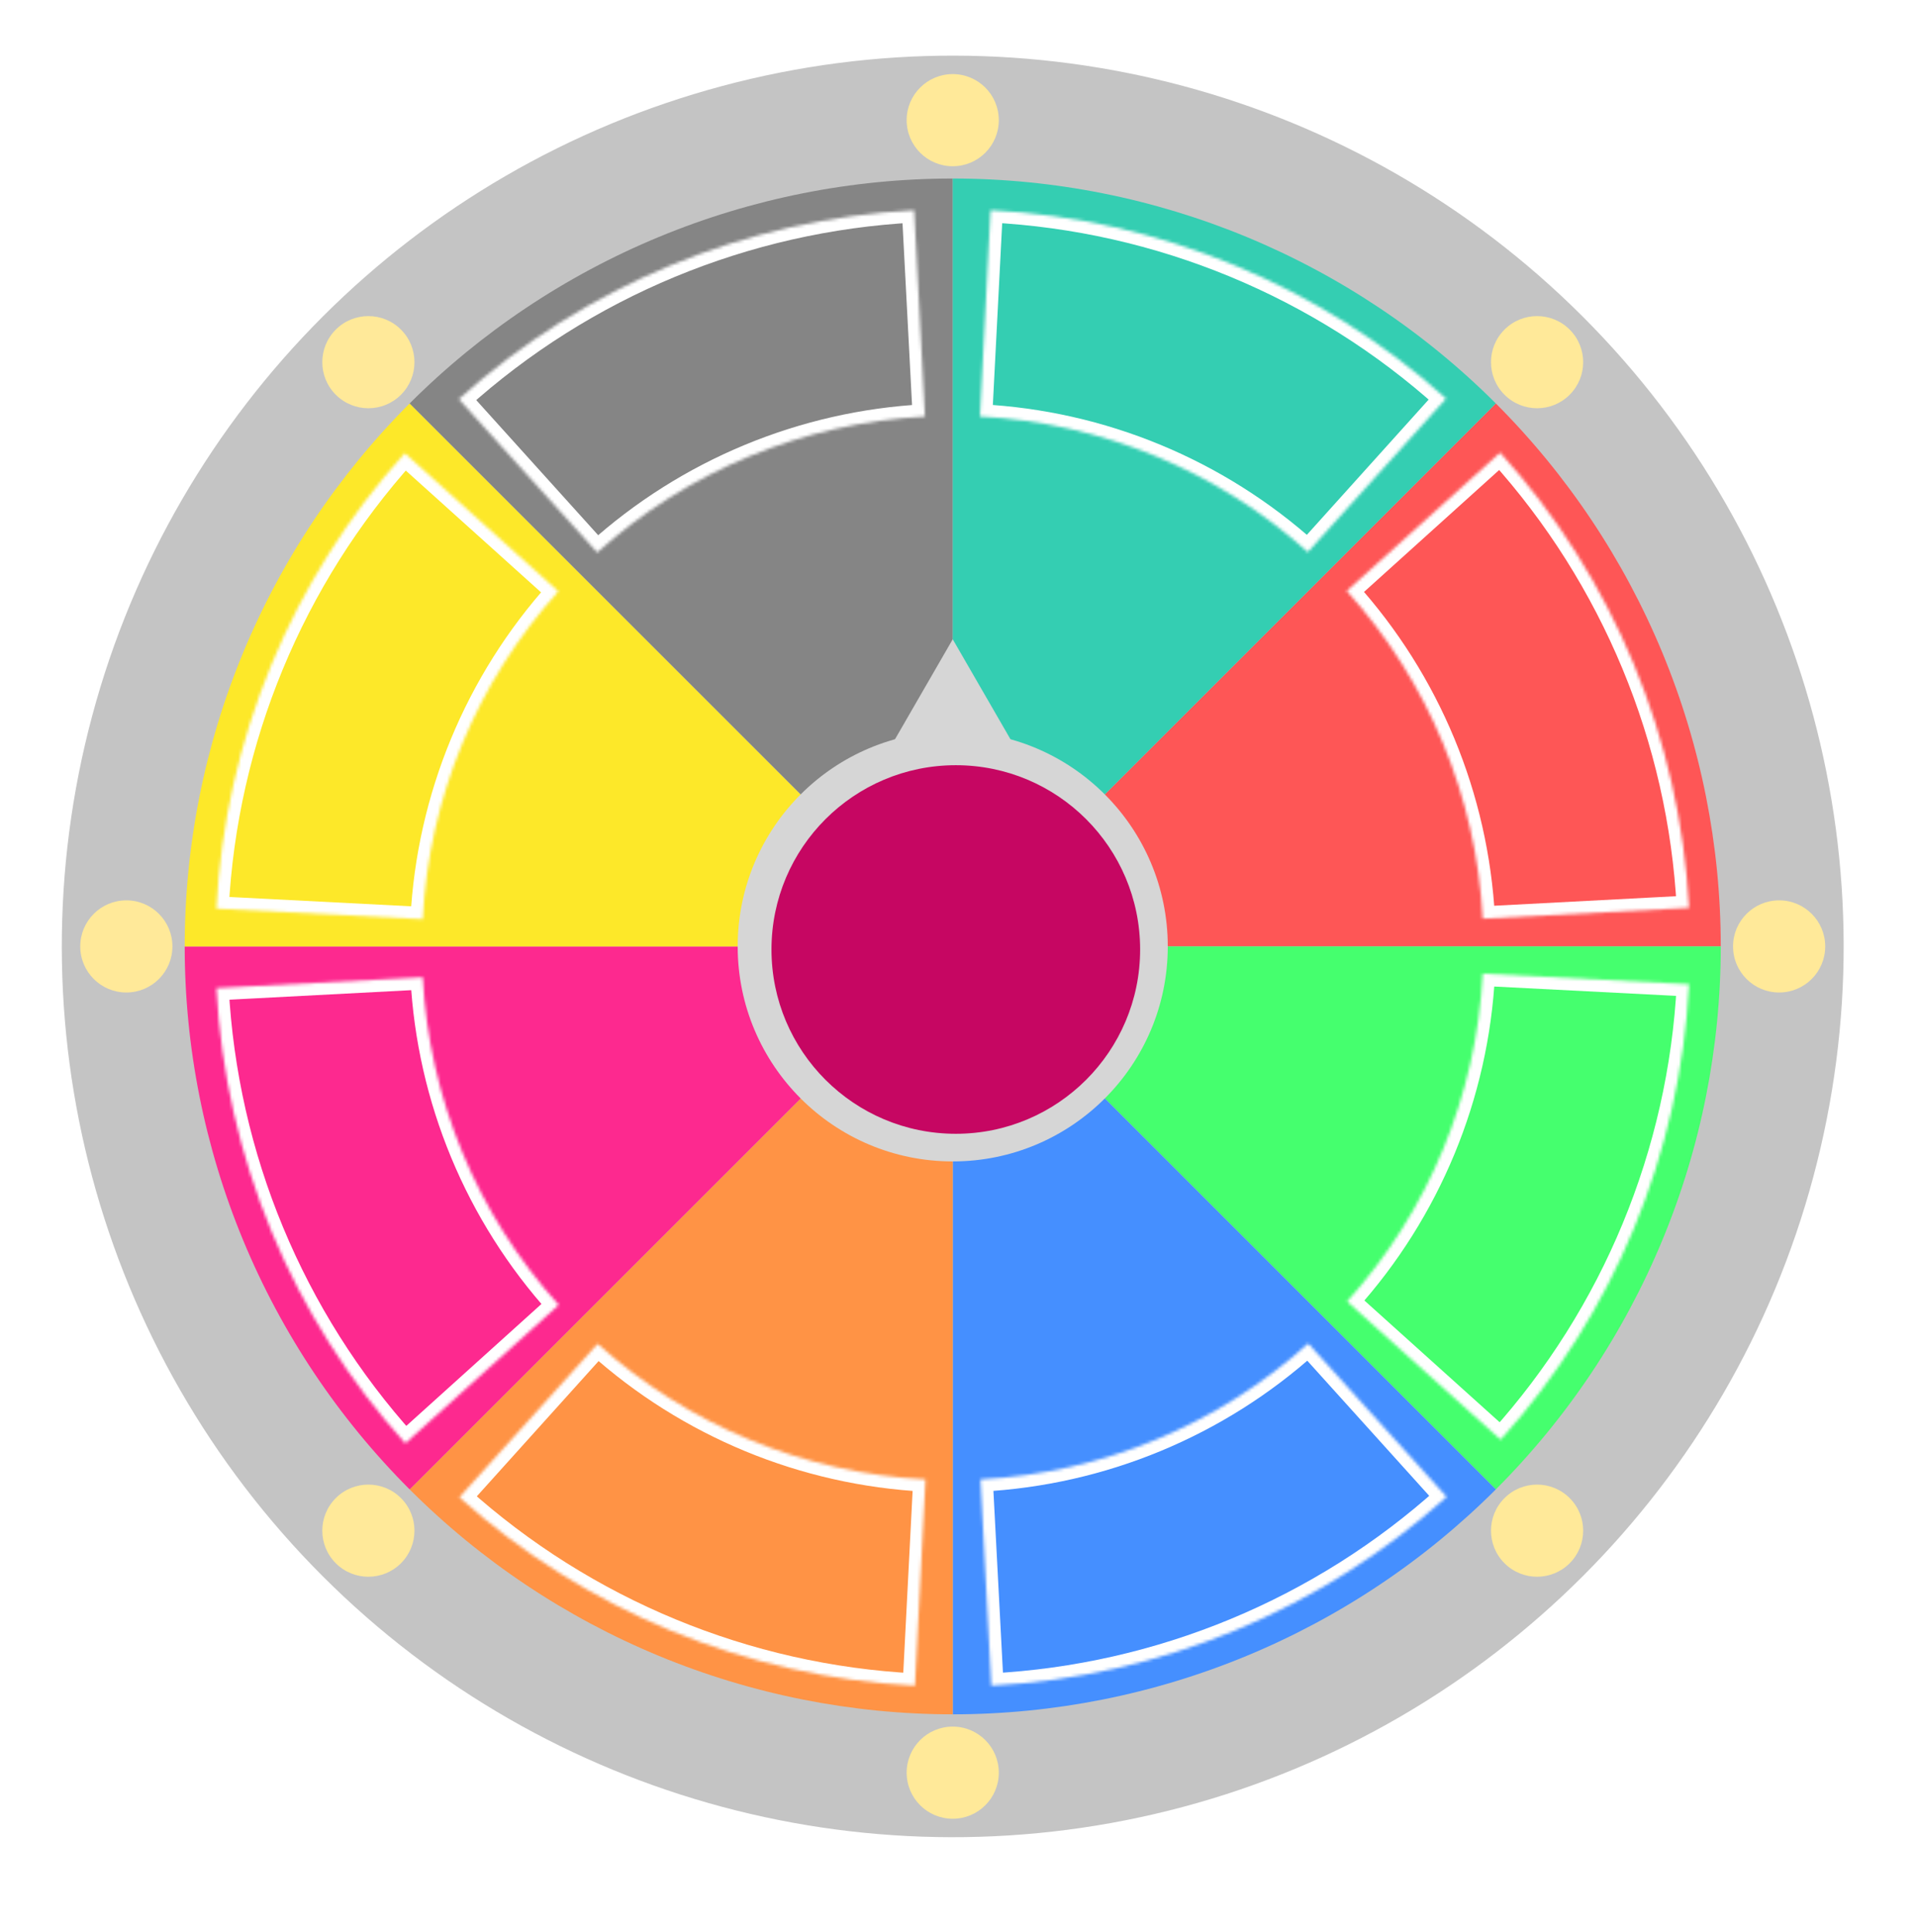 <svg width="624" height="629" viewBox="0 0 624 629" fill="none" xmlns="http://www.w3.org/2000/svg">
<circle cx="310.122" cy="308.122" r="290" transform="rotate(135 310.122 308.122)" fill="#C4C4C4"/>
<circle cx="500.334" cy="498.334" r="15" transform="rotate(135 500.334 498.334)" fill="#FFE999"/>
<circle cx="119.91" cy="117.91" r="15" transform="rotate(135 119.91 117.91)" fill="#FFE999"/>
<circle cx="119.91" cy="498.334" r="15" transform="rotate(135 119.91 498.334)" fill="#FFE999"/>
<circle cx="500.334" cy="117.91" r="15" transform="rotate(135 500.334 117.91)" fill="#FFE999"/>
<circle cx="310.122" cy="39.122" r="15" fill="#FFE999"/>
<circle cx="310.122" cy="577.122" r="15" fill="#FFE999"/>
<circle cx="579.122" cy="308.122" r="15" fill="#FFE999"/>
<circle cx="41.122" cy="308.122" r="15" fill="#FFE999"/>
<path d="M560.122 308.122C560.122 275.291 553.656 242.782 541.092 212.451C528.528 182.12 510.113 154.56 486.899 131.345L310.122 308.122H560.122Z" fill="#FE5656"/>
<path d="M486.899 484.899C510.113 461.684 528.528 434.124 541.092 403.793C553.656 373.461 560.122 340.952 560.122 308.122H310.122L486.899 484.899Z" fill="#45FF6E"/>
<path d="M310.122 558.122C342.952 558.122 375.461 551.655 405.793 539.092C436.124 526.528 463.684 508.113 486.899 484.899L310.122 308.122L310.122 558.122Z" fill="#458FFF"/>
<path d="M133.345 484.899C156.56 508.113 184.12 526.528 214.451 539.092C244.783 551.655 277.291 558.122 310.122 558.122L310.122 308.122L133.345 484.899Z" fill="#FF9345"/>
<path d="M60.122 308.122C60.122 340.952 66.588 373.461 79.152 403.793C91.716 434.124 110.131 461.684 133.345 484.899L310.122 308.122L60.122 308.122Z" fill="#FD298F"/>
<path d="M133.345 131.345C110.131 154.56 91.716 182.12 79.152 212.451C66.588 242.782 60.122 275.291 60.122 308.122L310.122 308.122L133.345 131.345Z" fill="#FDE829"/>
<path d="M310.122 58.122C277.291 58.122 244.782 64.588 214.451 77.152C184.12 89.716 156.56 108.131 133.345 131.345L310.122 308.122V58.122Z" fill="#858585"/>
<path d="M486.899 131.345C440.015 84.461 376.426 58.122 310.122 58.122V308.122L486.899 131.345Z" fill="#34CEB2"/>
<mask id="path-18-inside-1" fill="white">
<path d="M549.793 295.561C546.911 240.564 525.202 188.232 488.308 147.344L438.382 192.392C464.938 221.824 480.565 259.493 482.639 299.081L549.793 295.561Z"/>
</mask>
<path d="M549.793 295.561C546.911 240.564 525.202 188.232 488.308 147.344L438.382 192.392C464.938 221.824 480.565 259.493 482.639 299.081L549.793 295.561Z" stroke="white" stroke-width="8" mask="url(#path-18-inside-1)"/>
<mask id="path-19-inside-2" fill="white">
<path d="M470.713 129.767C429.787 92.917 377.431 71.263 322.432 68.438L318.983 135.595C358.572 137.628 396.258 153.215 425.717 179.741L470.713 129.767Z"/>
</mask>
<path d="M470.713 129.767C429.787 92.917 377.431 71.263 322.432 68.438L318.983 135.595C358.572 137.628 396.258 153.215 425.717 179.741L470.713 129.767Z" stroke="white" stroke-width="8" mask="url(#path-19-inside-2)"/>
<mask id="path-20-inside-3" fill="white">
<path d="M297.561 68.451C242.564 71.333 190.232 93.042 149.344 129.935L194.392 179.862C223.824 153.305 261.493 137.679 301.081 135.605L297.561 68.451Z"/>
</mask>
<path d="M297.561 68.451C242.564 71.333 190.232 93.042 149.344 129.935L194.392 179.862C223.824 153.305 261.493 137.679 301.081 135.605L297.561 68.451Z" stroke="white" stroke-width="8" mask="url(#path-20-inside-3)"/>
<mask id="path-21-inside-4" fill="white">
<path d="M131.767 147.531C94.917 188.457 73.263 240.812 70.438 295.812L137.595 299.261C139.628 259.672 155.215 221.986 181.741 192.527L131.767 147.531Z"/>
</mask>
<path d="M131.767 147.531C94.917 188.457 73.263 240.812 70.438 295.812L137.595 299.261C139.628 259.672 155.215 221.986 181.741 192.527L131.767 147.531Z" stroke="white" stroke-width="8" mask="url(#path-21-inside-4)"/>
<g filter="url(#filter0_d)">
<mask id="path-22-inside-5" fill="white">
<path d="M70.451 320.683C73.333 375.679 95.042 428.012 131.935 468.9L181.862 423.851C155.305 394.42 139.679 356.75 137.605 317.163L70.451 320.683Z"/>
</mask>
<path d="M70.451 320.683C73.333 375.679 95.042 428.012 131.935 468.9L181.862 423.851C155.305 394.42 139.679 356.75 137.605 317.163L70.451 320.683Z" stroke="white" stroke-width="8" mask="url(#path-22-inside-5)"/>
</g>
<g filter="url(#filter1_d)">
<mask id="path-23-inside-6" fill="white">
<path d="M149.531 486.477C190.457 523.327 242.812 544.981 297.812 547.806L301.261 480.649C261.672 478.615 223.986 463.029 194.527 436.503L149.531 486.477Z"/>
</mask>
<path d="M149.531 486.477C190.457 523.327 242.812 544.981 297.812 547.806L301.261 480.649C261.672 478.615 223.986 463.029 194.527 436.503L149.531 486.477Z" stroke="white" stroke-width="8" mask="url(#path-23-inside-6)"/>
</g>
<g filter="url(#filter2_d)">
<mask id="path-24-inside-7" fill="white">
<path d="M322.683 547.793C377.679 544.911 430.012 523.202 470.9 486.308L425.851 436.382C396.42 462.938 358.75 478.565 319.163 480.639L322.683 547.793Z"/>
</mask>
<path d="M322.683 547.793C377.679 544.911 430.012 523.202 470.9 486.308L425.851 436.382C396.42 462.938 358.75 478.565 319.163 480.639L322.683 547.793Z" stroke="white" stroke-width="8" mask="url(#path-24-inside-7)"/>
</g>
<mask id="path-25-inside-8" fill="white">
<path d="M488.477 468.713C525.327 427.787 546.981 375.431 549.806 320.432L482.649 316.983C480.615 356.572 465.029 394.258 438.503 423.717L488.477 468.713Z"/>
</mask>
<path d="M488.477 468.713C525.327 427.787 546.981 375.431 549.806 320.432L482.649 316.983C480.615 356.572 465.029 394.258 438.503 423.717L488.477 468.713Z" stroke="white" stroke-width="8" mask="url(#path-25-inside-8)"/>
<path d="M310.122 208.122L353.423 283.122H266.821L310.122 208.122Z" fill="#D6D6D6"/>
<circle cx="310.122" cy="308.122" r="70" fill="#D6D6D6"/>
<g filter="url(#filter3_d)">
<circle cx="310.122" cy="308.122" r="60" fill="#C60662"/>
</g>
<defs>
<filter id="filter0_d" x="66.451" y="314.163" width="119.411" height="159.737" filterUnits="userSpaceOnUse" color-interpolation-filters="sRGB">
<feFlood flood-opacity="0" result="BackgroundImageFix"/>
<feColorMatrix in="SourceAlpha" type="matrix" values="0 0 0 0 0 0 0 0 0 0 0 0 0 0 0 0 0 0 127 0"/>
<feOffset dy="1"/>
<feGaussianBlur stdDeviation="2"/>
<feColorMatrix type="matrix" values="0 0 0 0 0 0 0 0 0 0 0 0 0 0 0 0 0 0 0.25 0"/>
<feBlend mode="normal" in2="BackgroundImageFix" result="effect1_dropShadow"/>
<feBlend mode="normal" in="SourceGraphic" in2="effect1_dropShadow" result="shape"/>
</filter>
<filter id="filter1_d" x="145.531" y="433.503" width="159.731" height="119.303" filterUnits="userSpaceOnUse" color-interpolation-filters="sRGB">
<feFlood flood-opacity="0" result="BackgroundImageFix"/>
<feColorMatrix in="SourceAlpha" type="matrix" values="0 0 0 0 0 0 0 0 0 0 0 0 0 0 0 0 0 0 127 0"/>
<feOffset dy="1"/>
<feGaussianBlur stdDeviation="2"/>
<feColorMatrix type="matrix" values="0 0 0 0 0 0 0 0 0 0 0 0 0 0 0 0 0 0 0.25 0"/>
<feBlend mode="normal" in2="BackgroundImageFix" result="effect1_dropShadow"/>
<feBlend mode="normal" in="SourceGraphic" in2="effect1_dropShadow" result="shape"/>
</filter>
<filter id="filter2_d" x="315.163" y="433.382" width="159.737" height="119.411" filterUnits="userSpaceOnUse" color-interpolation-filters="sRGB">
<feFlood flood-opacity="0" result="BackgroundImageFix"/>
<feColorMatrix in="SourceAlpha" type="matrix" values="0 0 0 0 0 0 0 0 0 0 0 0 0 0 0 0 0 0 127 0"/>
<feOffset dy="1"/>
<feGaussianBlur stdDeviation="2"/>
<feColorMatrix type="matrix" values="0 0 0 0 0 0 0 0 0 0 0 0 0 0 0 0 0 0 0.25 0"/>
<feBlend mode="normal" in2="BackgroundImageFix" result="effect1_dropShadow"/>
<feBlend mode="normal" in="SourceGraphic" in2="effect1_dropShadow" result="shape"/>
</filter>
<filter id="filter3_d" x="245.122" y="243.122" width="132" height="132" filterUnits="userSpaceOnUse" color-interpolation-filters="sRGB">
<feFlood flood-opacity="0" result="BackgroundImageFix"/>
<feColorMatrix in="SourceAlpha" type="matrix" values="0 0 0 0 0 0 0 0 0 0 0 0 0 0 0 0 0 0 127 0"/>
<feMorphology radius="2" operator="dilate" in="SourceAlpha" result="effect1_dropShadow"/>
<feOffset dx="1" dy="1"/>
<feGaussianBlur stdDeviation="2"/>
<feColorMatrix type="matrix" values="0 0 0 0 0.312 0 0 0 0 0.312 0 0 0 0 0.312 0 0 0 0.25 0"/>
<feBlend mode="normal" in2="BackgroundImageFix" result="effect1_dropShadow"/>
<feBlend mode="normal" in="SourceGraphic" in2="effect1_dropShadow" result="shape"/>
</filter>
</defs>
</svg>
